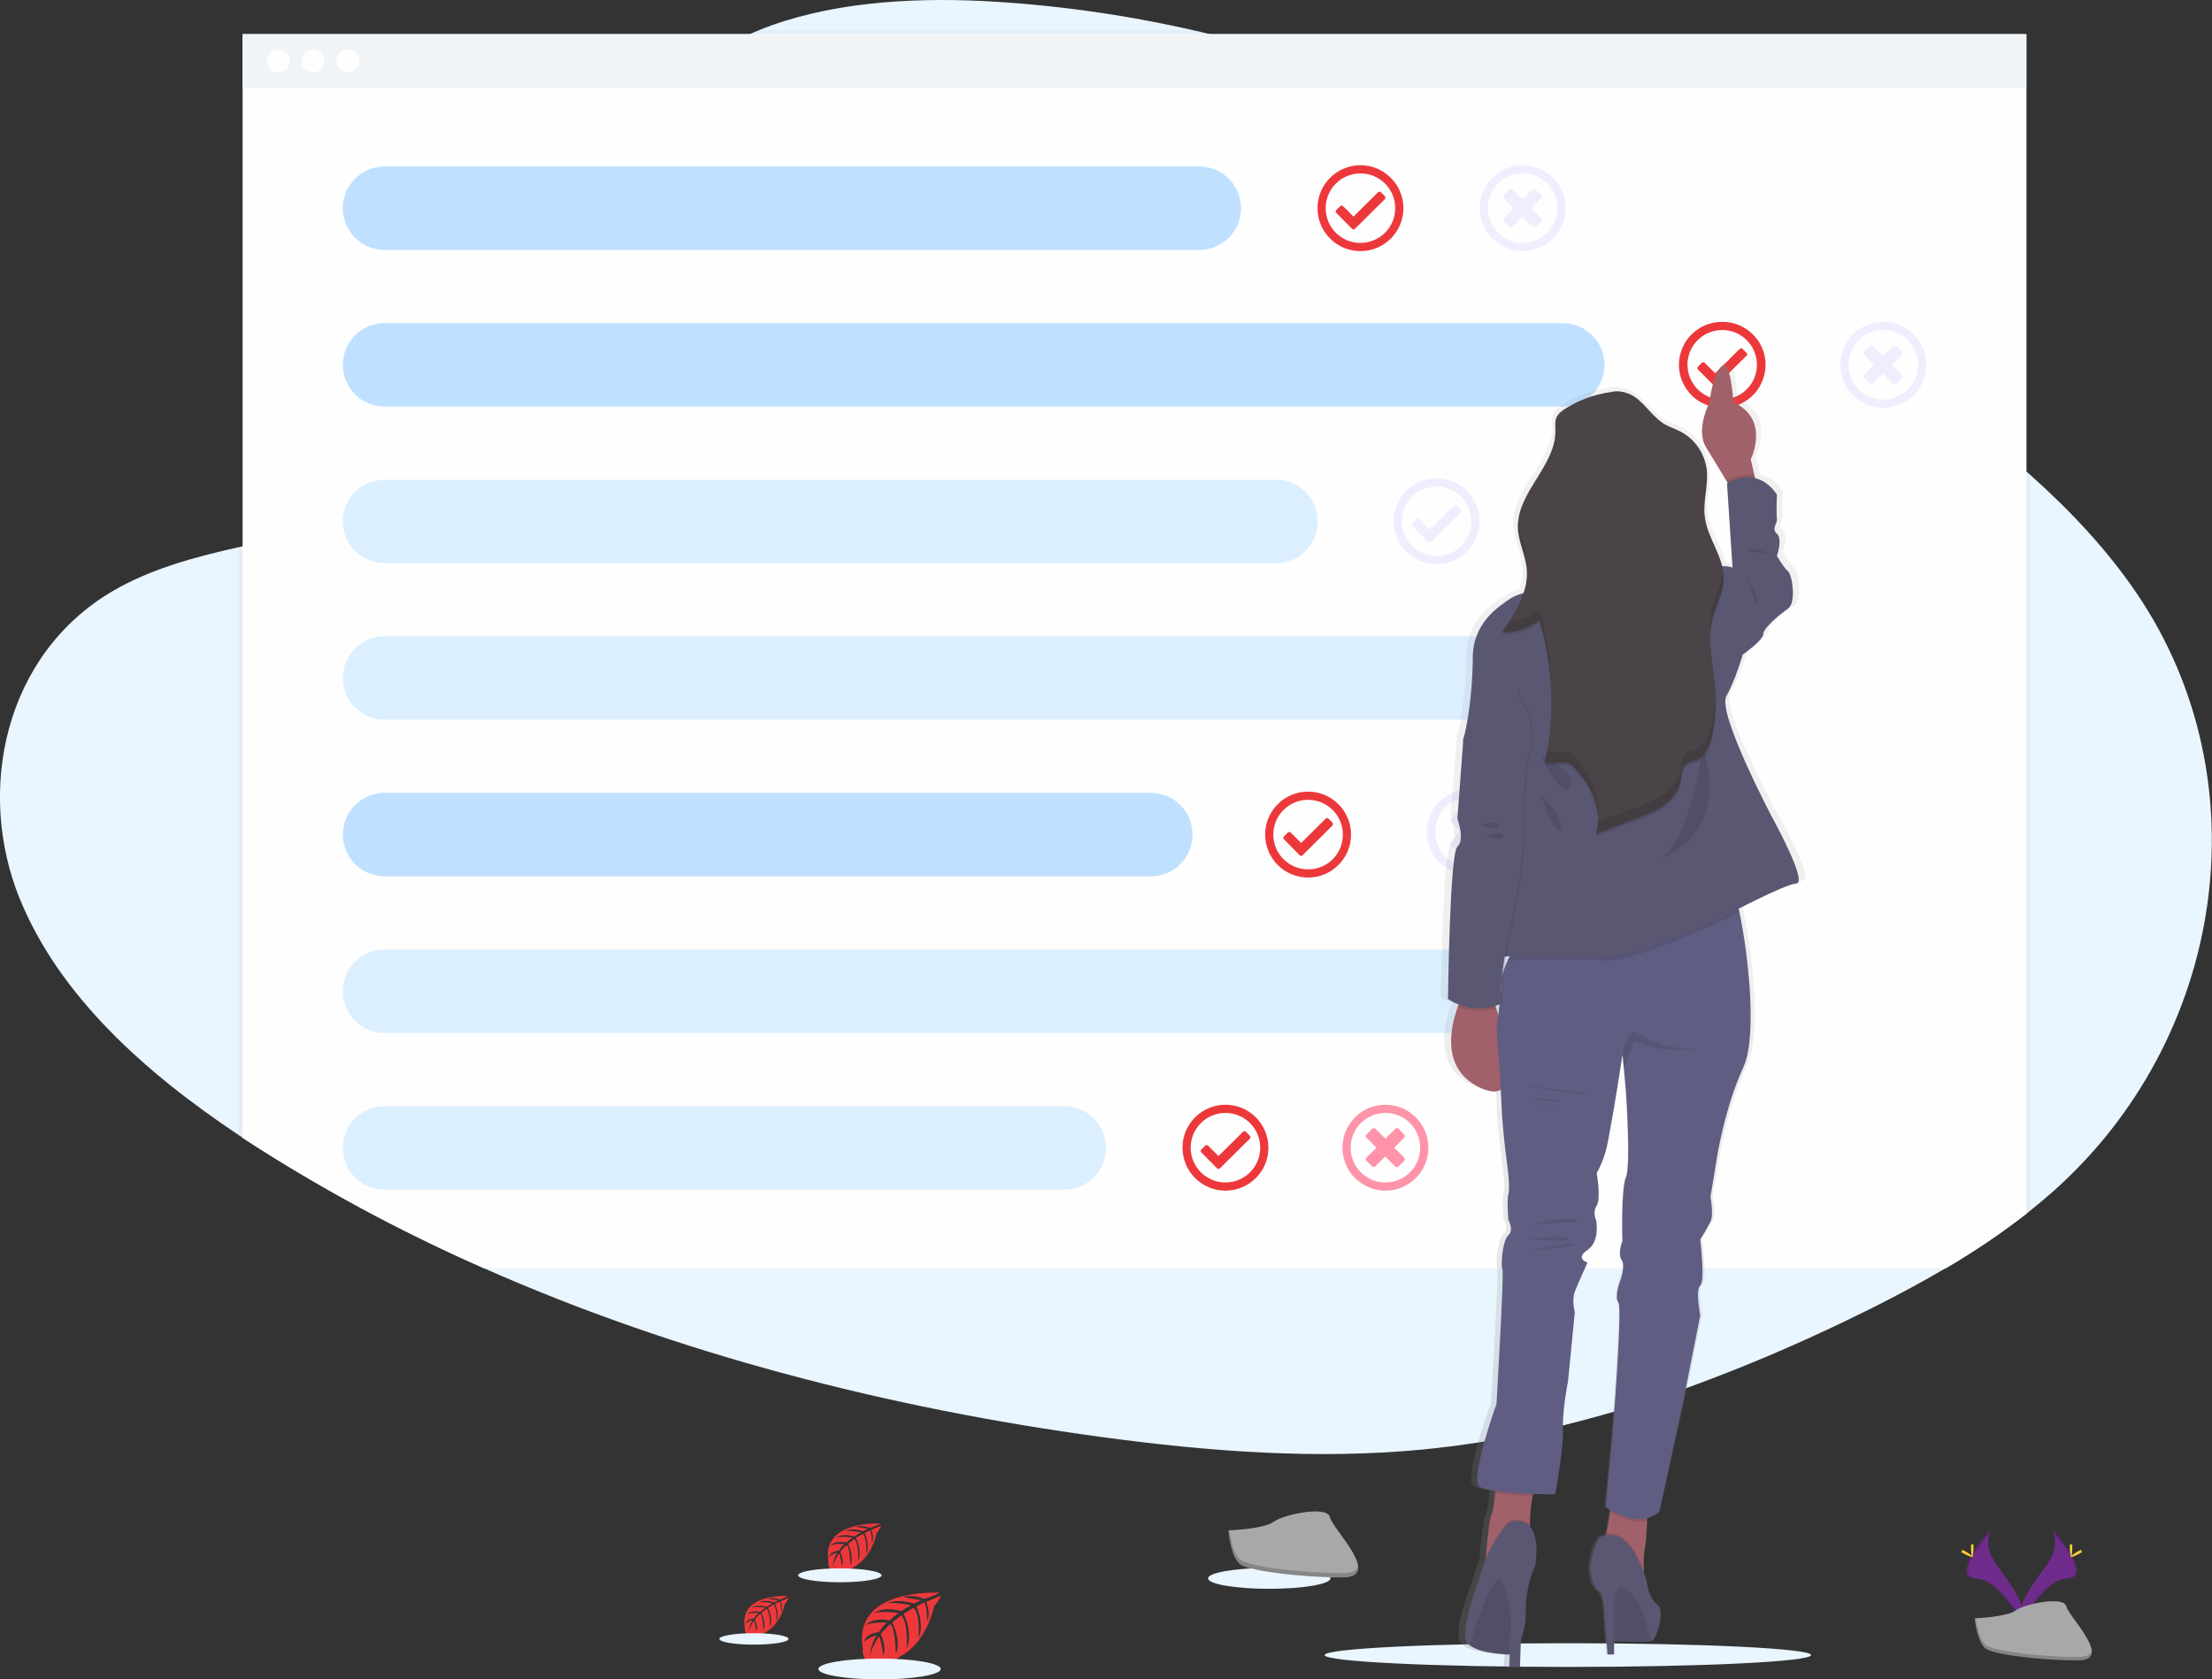 <svg version="1.1" id="a7414020-5bea-4f71-b338-a76fc53f6834" xmlns="http://www.w3.org/2000/svg" x="0" y="0" viewBox="0 0 1081.4 821.1" xml:space="preserve"><rect x="0" y="0" width="1081.4" height="821.1" fill="#333333" stroke="none"/><style>.st0{fill:#e9f5ff}.st2{fill:#fefefe}.st3{opacity:.7}.st4{fill:#ff6584}.st5{opacity:.1;fill:#6c63ff;enable-background:new}.st6{fill:#ED383B}.st7{fill:#c0e0ff}.st8{fill:#dcefff}.st10{fill:#a1616a}.st11{opacity:.1;enable-background:new}.st12{fill:#5a5773}.st16{fill:#6F2B8C}.st17{fill:#ffd037}.st18{fill:#a8a8a8}.st19{opacity:.2;enable-background:new}</style><path class="st0" d="M1002.8 583.4c-3.4 3-6.8 5.8-10.3 8.6-.6.5-1.2 1-1.8 1.4-12.6 9.8-25.8 18.7-39.5 26.7-15.8 9.3-32.2 17.8-48.9 25.8-25.1 12.1-50.8 23-76.9 32.5l-1.2.4c-11.5 4.1-23.2 7.9-35 11.4l-.2.1c-8.2 2.4-16.5 4.6-24.8 6.7l-1.1.3c-12.3 3-24.7 5.5-37.2 7.5l-2.9.5c-9.1 1.4-18.4 2.6-27.6 3.5-52.1 5-104.9.9-156.7-6.1-104.6-14.2-207.8-40.8-302-82.5-35.9-15.8-70.6-34.1-103.9-54.8-4.7-2.9-9.4-5.9-14.1-9-.7-.5-1.5-1-2.2-1.5-46-30.7-87.5-68.1-106.8-115.3-21.5-52.7-7.8-119.5 45.6-150.7 18.4-10.7 39.7-16.5 61.2-21.3l2.2-.5c3.6-.8 7.3-1.6 10.9-2.3 12.7-2.7 25.4-5.4 38.1-8.4 23.5-5.5 46.6-12.1 68.1-21.8 1.6-.7 3.2-1.4 4.7-2.2 16.8-8 35.1-19.6 49-33.6 11.9-12.1 20.5-25.9 22-40.8.4-4.2.2-8.5-.6-12.6-1.5-7.9-2.9-15.6-4-23.2-2-14.2-2.6-27.7.1-40.8 2.8-13.3 9.1-26.1 21.1-38.5 1.8-1.9 3.8-3.8 5.9-5.6 9.7-8.5 20.7-15.5 32.5-20.6 1.5-.7 3-1.3 4.4-1.9C403.9 1.4 443.6-1.3 480.6.5c34.6 1.8 69 6.6 102.8 14.3 2.7.6 5.4 1.2 8 1.9 28.8 7 57.1 15.7 84.7 26.2 81.4 30.6 157.5 74.7 227.9 122.5l3.4 2.3c1.6 1.1 3.3 2.3 4.9 3.4 3.4 2.3 6.7 4.7 10.1 7 2.5 1.7 5 3.5 7.4 5.2l5.3 3.8 3.3 2.4c18 13 35.7 26.5 52.1 40.9l1.8 1.6c20 17.8 38.1 37.1 52.6 58.6 61.6 91.2 43.4 217.6-42.1 292.8z"/><path d="M992.4 14.8V592c-.6.5-1.2 1-1.8 1.4-12.6 9.8-25.8 18.7-39.5 26.7H236.7c-35.9-15.8-70.7-34.1-104-54.8-4.7-2.9-9.4-5.9-14.1-9-.7-.5-1.5-1-2.2-1.5v-540h876z" opacity=".03"/><path class="st2" d="M990.7 16.7v576.8c-12.6 9.8-25.8 18.7-39.5 26.7H236.7c-35.9-15.8-70.7-34.1-104-54.8-4.7-2.9-9.4-5.9-14.1-9V16.7h872.1z"/><g class="st3"><path class="st4" d="M781.1 233.9c-11.6 0-21 9.4-21 21s9.4 21 21 21 21-9.4 21-21-9.4-21-21-21zm0 38c-9.4 0-17-7.6-17-17 0-1.9.3-3.8 1-5.6 3.1-8.9 12.7-13.6 21.6-10.5 8.9 3.1 13.6 12.7 10.5 21.6-2.4 6.9-8.9 11.5-16.1 11.5z"/><path class="st4" d="M787.5 264l2.6-2.6c.5-.5.5-1.2 0-1.7l-4.8-4.8 4.8-4.8c.5-.5.5-1.2 0-1.7l-2.6-2.6c-.5-.5-1.2-.5-1.7 0l-4.8 4.8-4.8-4.8c-.5-.5-1.2-.5-1.7 0l-2.6 2.7c-.5.5-.5 1.2 0 1.7l4.8 4.8-4.8 4.8c-.5.5-.5 1.2 0 1.7l2.7 2.6c.5.5 1.2.5 1.7 0l4.8-4.8 4.8 4.8c.4.4 1.2.4 1.6-.1z"/></g><path class="st5" d="M739.1 402.9c-1-5.5-4.3-10.4-8.9-13.5-4.7-3.1-10.5-4.3-16-3.1l-.6.1c-1.1.3-2.2.6-3.3 1.1-10.7 4.6-15.6 17-11 27.7 2.1 5 6.1 8.9 11.1 11.1l.6.2c10.8 4.2 23-1.1 27.2-11.9 1-2.4 1.4-5 1.4-7.7-.1-1.4-.2-2.7-.5-4zm-3.8 6.5v.3c-1.6 9.3-10.3 15.5-19.6 13.9-1.5-.3-2.9-.7-4.3-1.3l-.6-.3c-1.1-.6-2.2-1.3-3.1-2.1-7.2-6-8.1-16.8-2.1-24 1.2-1.5 2.7-2.7 4.3-3.7 1.1-.6 2.2-1.1 3.4-1.5l.6-.2c9-2.5 18.4 2.7 21 11.8.4 1.5.6 3 .6 4.5 0 .9-.1 1.7-.2 2.6z"/><path class="st5" d="M724.9 415.9l2.7-2.6c.5-.5.5-1.2 0-1.7l-4.8-4.8 4.8-4.8c.5-.5.5-1.2 0-1.7l-2.7-2.6c-.5-.5-1.2-.5-1.7 0l-4.8 4.8-4.8-4.8c-.5-.5-1.2-.5-1.7 0l-2.7 2.6c-.5.5-.5 1.2 0 1.7l4.8 4.8-4.8 4.8c-.5.5-.5 1.2 0 1.7l2.7 2.6c.5.5 1.2.5 1.7 0l4.8-4.8 4.8 4.8c.5.5 1.2.5 1.7 0 0 .1 0 0 0 0z"/><path class="st6" d="M677 95.9l-1.9-1.9c-.4-.4-1-.4-1.4 0l-12 11.9-5.1-5.1c-.4-.4-1-.4-1.4 0l-1.9 1.9c-.4.4-.4 1 0 1.4l7.7 7.8c.4.4 1 .4 1.4 0L677 97.3c.4-.3.4-1 0-1.4zm0 0l-1.9-1.9c-.4-.4-1-.4-1.4 0l-12 11.9-5.1-5.1c-.4-.4-1-.4-1.4 0l-1.9 1.9c-.4.4-.4 1 0 1.4l7.7 7.8c.4.4 1 .4 1.4 0L677 97.3c.4-.3.4-1 0-1.4zm0 0l-1.9-1.9c-.4-.4-1-.4-1.4 0l-12 11.9-5.1-5.1c-.4-.4-1-.4-1.4 0l-1.9 1.9c-.4.4-.4 1 0 1.4l7.7 7.8c.4.4 1 .4 1.4 0L677 97.3c.4-.3.4-1 0-1.4zm0 0l-1.9-1.9c-.4-.4-1-.4-1.4 0l-12 11.9-5.1-5.1c-.4-.4-1-.4-1.4 0l-1.9 1.9c-.4.4-.4 1 0 1.4l7.7 7.8c.4.4 1 .4 1.4 0L677 97.3c.4-.3.4-1 0-1.4zm-11.9-15.1c-11.6 0-21 9.4-21 21s9.4 21 21 21 21-9.4 21-21-9.4-21-21-21zm0 38c-9.4 0-17-7.6-17-17s7.6-17 17-17 17 7.6 17 17c0 9.3-7.5 16.9-17 17 .1 0 .1 0 0 0zM677 95.9l-1.9-1.9c-.4-.4-1-.4-1.4 0l-12 11.9-5.1-5.1c-.4-.4-1-.4-1.4 0l-1.9 1.9c-.4.4-.4 1 0 1.4l7.7 7.8c.4.4 1 .4 1.4 0L677 97.4c.4-.4.4-1 0-1.5.1 0 0 0 0 0zm0 0l-1.9-1.9c-.4-.4-1-.4-1.4 0l-12 11.9-5.1-5.1c-.4-.4-1-.4-1.4 0l-1.9 1.9c-.4.4-.4 1 0 1.4l7.7 7.8c.4.4 1 .4 1.4 0L677 97.4c.4-.4.4-1 0-1.5.1 0 0 0 0 0zm0 0l-1.9-1.9c-.4-.4-1-.4-1.4 0l-12 11.9-5.1-5.1c-.4-.4-1-.4-1.4 0l-1.9 1.9c-.4.4-.4 1 0 1.4l7.7 7.8c.4.4 1 .4 1.4 0L677 97.4c.4-.4.4-1 0-1.5.1 0 0 0 0 0zm0 0l-1.9-1.9c-.4-.4-1-.4-1.4 0l-12 11.9-5.1-5.1c-.4-.4-1-.4-1.4 0l-1.9 1.9c-.4.4-.4 1 0 1.4l7.7 7.8c.4.4 1 .4 1.4 0L677 97.4c.4-.4.4-1 0-1.5.1 0 0 0 0 0zm0 0l-1.9-1.9c-.4-.4-1-.4-1.4 0l-12 11.9-5.1-5.1c-.4-.4-1-.4-1.4 0l-1.9 1.9c-.4.4-.4 1 0 1.4l7.7 7.8c.4.4 1 .4 1.4 0L677 97.4c.4-.4.4-1 0-1.5.1 0 0 0 0 0z"/><path class="st5" d="M714.2 249l-1.9-1.9c-.4-.4-1-.4-1.4 0l-12 11.9-5.1-5.1c-.4-.4-1-.4-1.4 0l-1.9 1.9c-.4.4-.4 1 0 1.4l7.7 7.8c.4.4 1 .4 1.4 0l14.6-14.5c.4-.4.4-1 0-1.5 0 .1 0 0 0 0zm0 0l-1.9-1.9c-.4-.4-1-.4-1.4 0l-12 11.9-5.1-5.1c-.4-.4-1-.4-1.4 0l-1.9 1.9c-.4.4-.4 1 0 1.4l7.7 7.8c.4.4 1 .4 1.4 0l14.6-14.5c.4-.4.4-1 0-1.5 0 .1 0 0 0 0zm0 0l-1.9-1.9c-.4-.4-1-.4-1.4 0l-12 11.9-5.1-5.1c-.4-.4-1-.4-1.4 0l-1.9 1.9c-.4.4-.4 1 0 1.4l7.7 7.8c.4.4 1 .4 1.4 0l14.6-14.5c.4-.4.4-1 0-1.5 0 .1 0 0 0 0zm0 0l-1.9-1.9c-.4-.4-1-.4-1.4 0l-12 11.9-5.1-5.1c-.4-.4-1-.4-1.4 0l-1.9 1.9c-.4.4-.4 1 0 1.4l7.7 7.8c.4.4 1 .4 1.4 0l14.6-14.5c.4-.4.4-1 0-1.5 0 .1 0 0 0 0zm-11.9-15.1c-11.6 0-21 9.4-21 21s9.4 21 21 21 21-9.4 21-21-9.4-21-21-21zm0 38c-9.4 0-17-7.6-17-17s7.6-17 17-17 17 7.6 17 17c.1 9.4-7.5 17-17 17 .1 0 .1 0 0 0zm11.9-22.8l-1.9-1.9c-.4-.4-1-.4-1.4 0l-12 11.9-5.1-5.1c-.4-.4-1-.4-1.4 0l-1.9 1.9c-.4.4-.4 1 0 1.4l7.7 7.8c.4.4 1 .4 1.4 0l14.6-14.5c.4-.5.4-1.1 0-1.5.1 0 0 0 0 0zm0 0l-1.9-1.9c-.4-.4-1-.4-1.4 0l-12 11.9-5.1-5.1c-.4-.4-1-.4-1.4 0l-1.9 1.9c-.4.4-.4 1 0 1.4l7.7 7.8c.4.4 1 .4 1.4 0l14.6-14.5c.4-.5.4-1.1 0-1.5.1 0 0 0 0 0zm0 0l-1.9-1.9c-.4-.4-1-.4-1.4 0l-12 11.9-5.1-5.1c-.4-.4-1-.4-1.4 0l-1.9 1.9c-.4.4-.4 1 0 1.4l7.7 7.8c.4.4 1 .4 1.4 0l14.6-14.5c.4-.5.4-1.1 0-1.5.1 0 0 0 0 0zm0 0l-1.9-1.9c-.4-.4-1-.4-1.4 0l-12 11.9-5.1-5.1c-.4-.4-1-.4-1.4 0l-1.9 1.9c-.4.4-.4 1 0 1.4l7.7 7.8c.4.4 1 .4 1.4 0l14.6-14.5c.4-.5.4-1.1 0-1.5.1 0 0 0 0 0zm0 0l-1.9-1.9c-.4-.4-1-.4-1.4 0l-12 11.9-5.1-5.1c-.4-.4-1-.4-1.4 0l-1.9 1.9c-.4.4-.4 1 0 1.4l7.7 7.8c.4.4 1 .4 1.4 0l14.6-14.5c.4-.5.4-1.1 0-1.5.1 0 0 0 0 0z"/><path class="st6" d="M651.4 402.2l-1.9-1.9c-.4-.4-1-.4-1.4 0l-12 11.9-5.1-5.1c-.4-.4-1-.4-1.4 0l-1.9 1.9c-.4.4-.4 1 0 1.4l7.7 7.8c.4.4 1 .4 1.4 0l14.6-14.5c.3-.5.4-1.1 0-1.5zm0 0l-1.9-1.9c-.4-.4-1-.4-1.4 0l-12 11.9-5.1-5.1c-.4-.4-1-.4-1.4 0l-1.9 1.9c-.4.4-.4 1 0 1.4l7.7 7.8c.4.4 1 .4 1.4 0l14.6-14.5c.3-.5.4-1.1 0-1.5zm0 0l-1.9-1.9c-.4-.4-1-.4-1.4 0l-12 11.9-5.1-5.1c-.4-.4-1-.4-1.4 0l-1.9 1.9c-.4.4-.4 1 0 1.4l7.7 7.8c.4.4 1 .4 1.4 0l14.6-14.5c.3-.5.4-1.1 0-1.5zm0 0l-1.9-1.9c-.4-.4-1-.4-1.4 0l-12 11.9-5.1-5.1c-.4-.4-1-.4-1.4 0l-1.9 1.9c-.4.4-.4 1 0 1.4l7.7 7.8c.4.4 1 .4 1.4 0l14.6-14.5c.3-.5.4-1.1 0-1.5zm-11.9-15.1c-11.6 0-21 9.4-21 21s9.4 21 21 21 21-9.4 21-21-9.4-21-21-21zm0 38c-9.4 0-17-7.6-17-17s7.6-17 17-17 17 7.6 17 17-7.5 17-16.9 17h-.1zm11.9-22.9l-1.9-1.9c-.4-.4-1-.4-1.4 0l-12 11.9-5.1-5.1c-.4-.4-1-.4-1.4 0l-1.9 1.9c-.4.4-.4 1 0 1.4l7.7 7.8c.4.4 1 .4 1.4 0l14.6-14.5c.3-.4.4-1.1 0-1.5zm0 0l-1.9-1.9c-.4-.4-1-.4-1.4 0l-12 11.9-5.1-5.1c-.4-.4-1-.4-1.4 0l-1.9 1.9c-.4.4-.4 1 0 1.4l7.7 7.8c.4.4 1 .4 1.4 0l14.6-14.5c.3-.4.4-1.1 0-1.5zm0 0l-1.9-1.9c-.4-.4-1-.4-1.4 0l-12 11.9-5.1-5.1c-.4-.4-1-.4-1.4 0l-1.9 1.9c-.4.4-.4 1 0 1.4l7.7 7.8c.4.4 1 .4 1.4 0l14.6-14.5c.3-.4.4-1.1 0-1.5zm0 0l-1.9-1.9c-.4-.4-1-.4-1.4 0l-12 11.9-5.1-5.1c-.4-.4-1-.4-1.4 0l-1.9 1.9c-.4.4-.4 1 0 1.4l7.7 7.8c.4.4 1 .4 1.4 0l14.6-14.5c.3-.4.4-1.1 0-1.5zm0 0l-1.9-1.9c-.4-.4-1-.4-1.4 0l-12 11.9-5.1-5.1c-.4-.4-1-.4-1.4 0l-1.9 1.9c-.4.4-.4 1 0 1.4l7.7 7.8c.4.4 1 .4 1.4 0l14.6-14.5c.3-.4.4-1.1 0-1.5zM611 555.3l-1.9-1.9c-.4-.4-1-.4-1.4 0l-12 11.9-5.1-5.1c-.4-.4-1-.4-1.4 0l-1.9 1.9c-.4.4-.4 1 0 1.4l7.7 7.8c.4.4 1 .4 1.4 0l14.6-14.5c.4-.4.5-1 0-1.5.1 0 .1 0 0 0zm0 0l-1.9-1.9c-.4-.4-1-.4-1.4 0l-12 11.9-5.1-5.1c-.4-.4-1-.4-1.4 0l-1.9 1.9c-.4.4-.4 1 0 1.4l7.7 7.8c.4.4 1 .4 1.4 0l14.6-14.5c.4-.4.5-1 0-1.5.1 0 .1 0 0 0zm0 0l-1.9-1.9c-.4-.4-1-.4-1.4 0l-12 11.9-5.1-5.1c-.4-.4-1-.4-1.4 0l-1.9 1.9c-.4.4-.4 1 0 1.4l7.7 7.8c.4.4 1 .4 1.4 0l14.6-14.5c.4-.4.5-1 0-1.5.1 0 .1 0 0 0zm0 0l-1.9-1.9c-.4-.4-1-.4-1.4 0l-12 11.9-5.1-5.1c-.4-.4-1-.4-1.4 0l-1.9 1.9c-.4.4-.4 1 0 1.4l7.7 7.8c.4.4 1 .4 1.4 0l14.6-14.5c.4-.4.5-1 0-1.5.1 0 .1 0 0 0zm-11.9-15.1c-11.6 0-21 9.4-21 21s9.4 21 21 21 21-9.4 21-21-9.4-21-21-21zm0 38c-9.4 0-17-7.6-17-17s7.6-17 17-17 17 7.6 17 17-7.6 17-17 17zm11.9-22.9l-1.9-1.9c-.4-.4-1-.4-1.4 0l-12 11.9-5.1-5.1c-.4-.4-1-.4-1.4 0l-1.9 1.9c-.4.4-.4 1 0 1.4l7.7 7.8c.4.4 1 .4 1.4 0l14.6-14.5c.4-.4.5-1 0-1.5.1.1.1 0 0 0zm0 0l-1.9-1.9c-.4-.4-1-.4-1.4 0l-12 11.9-5.1-5.1c-.4-.4-1-.4-1.4 0l-1.9 1.9c-.4.4-.4 1 0 1.4l7.7 7.8c.4.4 1 .4 1.4 0l14.6-14.5c.4-.4.5-1 0-1.5.1.1.1 0 0 0zm0 0l-1.9-1.9c-.4-.4-1-.4-1.4 0l-12 11.9-5.1-5.1c-.4-.4-1-.4-1.4 0l-1.9 1.9c-.4.4-.4 1 0 1.4l7.7 7.8c.4.4 1 .4 1.4 0l14.6-14.5c.4-.4.5-1 0-1.5.1.1.1 0 0 0zm0 0l-1.9-1.9c-.4-.4-1-.4-1.4 0l-12 11.9-5.1-5.1c-.4-.4-1-.4-1.4 0l-1.9 1.9c-.4.4-.4 1 0 1.4l7.7 7.8c.4.4 1 .4 1.4 0l14.6-14.5c.4-.4.5-1 0-1.5.1.1.1 0 0 0zm0 0l-1.9-1.9c-.4-.4-1-.4-1.4 0l-12 11.9-5.1-5.1c-.4-.4-1-.4-1.4 0l-1.9 1.9c-.4.4-.4 1 0 1.4l7.7 7.8c.4.4 1 .4 1.4 0l14.6-14.5c.4-.4.5-1 0-1.5.1.1.1 0 0 0zm242.8-382.8l-1.9-1.9c-.4-.4-1-.4-1.4 0l-6.2 6.2-2.3 2.2-.2.2-1.2 1.2-2.1 2.1-5.1-5.1c-.4-.4-1-.4-1.4 0l-1.9 1.9c-.4.4-.4 1 0 1.4l7.3 7.3.4.4c.2.2.4.3.6.3.3 0 .6-.1.8-.3l6.1-6 2-2 6.6-6.5c.4-.4.4-1-.1-1.4.1 0 .1 0 0 0zm0 0l-1.9-1.9c-.4-.4-1-.4-1.4 0l-6.2 6.2-2.3 2.2-.2.2-1.2 1.2-2.1 2.1-5.1-5.1c-.4-.4-1-.4-1.4 0l-1.9 1.9c-.4.4-.4 1 0 1.4l7.3 7.3.4.4c.2.2.4.3.6.3.3 0 .6-.1.8-.3l6.1-6 2-2 6.6-6.5c.4-.4.4-1-.1-1.4.1 0 .1 0 0 0zm0 0l-1.9-1.9c-.4-.4-1-.4-1.4 0l-6.2 6.2-2.3 2.2-.2.2-1.2 1.2-2.1 2.1-5.1-5.1c-.4-.4-1-.4-1.4 0l-1.9 1.9c-.4.4-.4 1 0 1.4l7.3 7.3.4.4c.2.2.4.3.6.3.3 0 .6-.1.8-.3l6.1-6 2-2 6.6-6.5c.4-.4.4-1-.1-1.4.1 0 .1 0 0 0zm0 0l-1.9-1.9c-.4-.4-1-.4-1.4 0l-6.2 6.2-2.3 2.2-.2.2-1.2 1.2-2.1 2.1-5.1-5.1c-.4-.4-1-.4-1.4 0l-1.9 1.9c-.4.4-.4 1 0 1.4l7.3 7.3.4.4c.2.2.4.3.6.3.3 0 .6-.1.8-.3l6.1-6 2-2 6.6-6.5c.4-.4.4-1-.1-1.4.1 0 .1 0 0 0zM842 157.4c-11.6-.1-21.1 9.2-21.2 20.8-.1 9.1 5.7 17.2 14.3 20.1.2.1.4.2.7.2 4.6 1.4 9.5 1.3 14-.5 1-.4 2-.9 3-1.5 10-5.9 13.3-18.8 7.5-28.7-3.9-6.5-10.9-10.5-18.3-10.4zm7.4 36.2c-.7.3-1.4.6-2.2.9-3.2 1-6.6 1.1-9.8.2-.5-.1-.9-.3-1.3-.4-8.8-3.3-13.3-13-10.1-21.8 3.3-8.8 13-13.3 21.8-10.1 8.8 3.3 13.3 13 10.1 21.8-1.5 4.1-4.6 7.5-8.5 9.4zm4.4-21.1l-1.9-1.9c-.4-.4-1-.4-1.4 0l-6.2 6.2-2.3 2.2-.2.2-1.2 1.2-2.1 2.1-5.1-5.1c-.4-.4-1-.4-1.4 0l-1.9 1.9c-.4.4-.4 1 0 1.4l7.3 7.3.4.4c.2.2.4.3.6.3.3 0 .6-.1.8-.3l6.1-6 2-2 6.6-6.5c.4-.4.4-1-.1-1.4.1 0 .1 0 0 0zm0 0l-1.9-1.9c-.4-.4-1-.4-1.4 0l-6.2 6.2-2.3 2.2-.2.2-1.2 1.2-2.1 2.1-5.1-5.1c-.4-.4-1-.4-1.4 0l-1.9 1.9c-.4.4-.4 1 0 1.4l7.3 7.3.4.4c.2.2.4.3.6.3.3 0 .6-.1.8-.3l6.1-6 2-2 6.6-6.5c.4-.4.4-1-.1-1.4.1 0 .1 0 0 0zm0 0l-1.9-1.9c-.4-.4-1-.4-1.4 0l-6.2 6.2-2.3 2.2-.2.2-1.2 1.2-2.1 2.1-5.1-5.1c-.4-.4-1-.4-1.4 0l-1.9 1.9c-.4.4-.4 1 0 1.4l7.3 7.3.4.4c.2.2.4.3.6.3.3 0 .6-.1.8-.3l6.1-6 2-2 6.6-6.5c.4-.4.4-1-.1-1.4.1 0 .1 0 0 0zm0 0l-1.9-1.9c-.4-.4-1-.4-1.4 0l-6.2 6.2-2.3 2.2-.2.2-1.2 1.2-2.1 2.1-5.1-5.1c-.4-.4-1-.4-1.4 0l-1.9 1.9c-.4.4-.4 1 0 1.4l7.3 7.3.4.4c.2.2.4.3.6.3.3 0 .6-.1.8-.3l6.1-6 2-2 6.6-6.5c.4-.4.4-1-.1-1.4.1 0 .1 0 0 0zm0 0l-1.9-1.9c-.4-.4-1-.4-1.4 0l-6.2 6.2-2.3 2.2-.2.2-1.2 1.2-2.1 2.1-5.1-5.1c-.4-.4-1-.4-1.4 0l-1.9 1.9c-.4.4-.4 1 0 1.4l7.3 7.3.4.4c.2.2.4.3.6.3.3 0 .6-.1.8-.3l6.1-6 2-2 6.6-6.5c.4-.4.4-1-.1-1.4.1 0 .1 0 0 0z"/><path class="st7" d="M188 81.4h398.3c11.3 0 20.4 9.1 20.4 20.4 0 11.3-9.1 20.4-20.4 20.4H188c-11.3 0-20.4-9.1-20.4-20.4 0-11.2 9.1-20.4 20.4-20.4zm0 76.6h576c11.3 0 20.4 9.1 20.4 20.4 0 11.3-9.1 20.4-20.4 20.4H188c-11.3 0-20.4-9.1-20.4-20.4 0-11.3 9.1-20.4 20.4-20.4z"/><path class="st8" d="M188 234.6h435.8c11.3 0 20.4 9.1 20.4 20.4 0 11.3-9.1 20.4-20.4 20.4H188c-11.3 0-20.4-9.1-20.4-20.4 0-11.3 9.1-20.4 20.4-20.4zm0 76.5h576c11.3 0 20.4 9.1 20.4 20.4 0 11.3-9.1 20.4-20.4 20.4H188c-11.3 0-20.4-9.1-20.4-20.4 0-11.2 9.1-20.4 20.4-20.4z"/><path class="st7" d="M188 387.7h374.6c11.3 0 20.4 9.1 20.4 20.4 0 11.3-9.1 20.4-20.4 20.4H188c-11.3 0-20.4-9.1-20.4-20.4 0-11.3 9.1-20.4 20.4-20.4z"/><path class="st8" d="M188 464.3h576c11.3 0 20.4 9.1 20.4 20.4 0 11.3-9.1 20.4-20.4 20.4H188c-11.3 0-20.4-9.1-20.4-20.4 0-11.3 9.1-20.4 20.4-20.4zm0 76.6h332.3c11.3 0 20.4 9.1 20.4 20.4 0 11.3-9.1 20.4-20.4 20.4H188c-11.3 0-20.4-9.1-20.4-20.4 0-11.3 9.1-20.4 20.4-20.4z"/><path class="st5" d="M744.4 80.8c-11.6 0-21 9.4-21 21s9.4 21 21 21 21-9.4 21-21-9.4-21-21-21zm0 38c-9.4 0-17-7.6-17-17s7.6-17 17-17 17 7.6 17 17c0 9.3-7.6 16.9-17 17z"/><path class="st5" d="M750.8 110.9l2.7-2.6c.5-.5.5-1.2 0-1.7l-4.8-4.8 4.8-4.8c.5-.5.5-1.2 0-1.7l-2.7-2.6c-.5-.5-1.2-.5-1.7 0l-4.8 4.8-4.8-4.8c-.5-.5-1.2-.5-1.7 0l-2.6 2.6c-.5.5-.5 1.2 0 1.7l4.8 4.8-4.8 4.8c-.5.5-.5 1.2 0 1.7l2.6 2.6c.5.5 1.2.5 1.7 0l4.8-4.8 4.8 4.8c.5.4 1.3.4 1.7 0zm169.9 46.5c-11.6 0-21 9.4-21 21s9.4 21 21 21 21-9.4 21-21-9.3-21-20.9-21c0-.1-.1-.1-.1 0zm0 38c-9.4 0-17-7.6-17-17s7.6-17 17-17 17 7.6 17 17c0 3.1-.8 6.1-2.4 8.8-3.1 5-8.7 8.1-14.6 8.2z"/><path class="st5" d="M927.1 187.5l2.7-2.6c.5-.5.5-1.2 0-1.7l-4.8-4.8 4.8-4.8c.5-.5.5-1.2 0-1.7l-2.7-2.6c-.5-.5-1.2-.5-1.7 0l-4.8 4.8-4.8-4.8c-.5-.5-1.2-.5-1.7 0l-2.7 2.6c-.5.5-.5 1.2 0 1.7l4.8 4.8-4.8 4.8c-.5.5-.5 1.2 0 1.7l2.7 2.6c.4.5 1.2.5 1.6 0l4.8-4.8 4.8 4.8c.6.4 1.4.4 1.8 0z"/><g class="st3"><path class="st4" d="M677.3 540.2c-11.6 0-21 9.4-21 21s9.4 21 21 21 21-9.4 21-21-9.4-21-21-21zm0 38c-9.4 0-17-7.6-17-17s7.6-17 17-17 17 7.6 17 17-7.5 17-17 17c.1 0 .1 0 0 0z"/><path class="st4" d="M683.8 570.3l2.6-2.6c.5-.5.5-1.2 0-1.7l-4.8-4.8 4.8-4.8c.5-.5.5-1.2 0-1.7l-2.6-2.7c-.5-.5-1.2-.5-1.7 0l-4.8 4.8-4.8-4.8c-.5-.5-1.2-.5-1.7 0l-2.7 2.7c-.5.5-.5 1.2 0 1.7l4.8 4.8-4.8 4.8c-.5.5-.5 1.2 0 1.7l2.7 2.6c.4.5 1.2.5 1.6 0l4.8-4.8 4.8 4.8c.6.5 1.3.5 1.8 0z"/></g><ellipse class="st0" cx="766.5" cy="809.3" rx="118.9" ry="5.8"/><linearGradient id="SVGID_1_" gradientUnits="userSpaceOnUse" x1="853.033" y1="-32.51" x2="853.033" y2="605.862" gradientTransform="matrix(1 0 0 -1 -59.31 782.57)"><stop offset="0" stop-color="gray" stop-opacity=".25"/><stop offset=".54" stop-color="gray" stop-opacity=".12"/><stop offset="1" stop-color="gray" stop-opacity=".1"/></linearGradient><path d="M869.4 398.6s-28.1-51.4-23.4-59.7 8.2-20.5 8.2-20.5 10.4-7.1 10.4-10 8.2-9.6 12.5-12.5 2.2-16.7 0-18.4-5.6-7.5-5.6-7.5 3-8.4 0-10.9.4-5 0-7.5 0-11.7 0-11.7c-3.5-4.9-7.4-7.2-11.1-8l-.3-1.3-1.8-7.8s9-17.3-5.6-26.3c-1-.6-2.1-1.2-3.2-1.7 0 0 0-.4-.1-1.1-.2-2.6-.8-9-2.1-13.2-.8-2.4-1.8-4.1-3-3.7-.3.1-.6.3-.8.5-.6.5-1.1 1.2-1.5 1.8 0 0 0 .1-.1.1-1.7 3-2.8 6.2-3.4 9.5-.4 2-.8 4-1 6-.6 1.2-1.2 2.4-1.7 3.7-1.8 4.6-3.8 12.5-.1 18.4 3.2 5 7.5 11.9 10.6 16.9l.1.2.2.3-.3.2v.8l.3 4.2 2.5 36.4c-.7-.2-1.5-.4-2.2-.5-1.1-.2-2.1-.2-3.2-.2-2.1-8.3-7.9-16-9-24.7-.1-.9-.2-1.7-.2-2.6.1-5.5 1.5-10.9 1.3-16.4 0-1 0-2-.1-3 0-.3 0-.5-.1-.8-1.1-8-6.1-15-13.4-18.6-2.5-1.3-5.2-2.1-7.7-3.5-5.6-3.2-9.3-8.9-14.4-12.8-3.8-2.9-9.5-4.5-13.8-3-2.3.3-4.5.8-6.7 1.4-5.4 1.4-10.5 3.5-15.3 6.4-.7.4-1.3.8-1.9 1.3-1.4.9-2.4 2.1-3.1 3.6-.4 1.2-.6 2.6-.5 3.9 0 1 0 1.9.1 2.9-.3 16-17.5 28.4-18.9 44 0 .4-.1.7-.1 1.1v2.9c.3 6.9 3.8 13.2 4.5 20 .1.6.1 1.2.1 1.8-.1 3.1-.7 6.2-1.8 9.2-2.2.6-4.3 1.4-6.2 2.5-5.2 3.4-14.7 9.2-18.2 20.3-.9 2.9-1.3 5.9-1.3 8.9-.1 10.7-1 21.3-2.9 31.9-.4 2.6-1.1 5.3-1.8 7.8-.1.2-.1.5-.1.8l-2.1 27-.4 4.8-.5 6.8s.2.4.4 1.1c.3 1 .6 2.1.8 3.1.6 2.3.7 4.7.3 7-.2 1-.7 1.9-1.5 2.6l-.2.2c-.6.8-1.1 3.3-1.6 6.9-.2 1.4-.3 3-.5 4.7-1 10.6-1.6 26.6-2 39.8-.4 13-.5 23.3-.5 23.3 1.7 1.1 3.5 2 5.4 2.7-.1.3-.3.7-.4 1.1-1.7 4.4-2.8 9-3.3 13.7-.8 9.8 1.9 20.8 15.6 26.4.9.4 1.8.7 2.7.9 3 .8 5.2.6 6.8-.4 0 .6.1 1.2.1 1.7.1 2.4.3 4.7.3 6.5.4 11.7 3.3 32.2 3.3 32.2s1 8.4.1 10.9 0 12.5 0 12.5 3 5 0 7.5-3.9 15-3 16.7v.2c.7 4.2-3.1 65.8-3.1 65.8s-3.5 9.4-6.3 19.2c-2.7 9.5-4.8 19.4-2.3 21.3 1.3.9 4.2 1.6 7.9 2.1 0 .4-.1.8-.1 1.2-.4 4.4-.9 9.2-1.8 10.4-1.2 1.7-2.4 14.9-3 22l-.1.8c-1.3 3-2.4 6.2-3.2 9.3 0 0-9.6 24-6.3 30.2.3.6.7 1.1 1.2 1.5l.3.3c4.6 3.7 16.2 4.5 20.3 4.6l-.2 5.9v.2h5.5v-.2c0-.8.1-4.2.3-8.8 0-.8.1-1.7.1-2.6 0-.7.1-1.4.1-2.1 1.6-4.3 2.4-8.8 2.4-13.3 0-5.2.7-10.4 2.1-15.5.7-2.6 1.6-5.1 2.8-7.5 0 0 1.7-9-.7-15.4-.5-1.3-1.1-2.4-2-3.5v-1.9c-.1-4.3.4-8.6 1.3-12.8v-.2c.1-.3.2-.7.3-1l.1-.2 1.8.1c5.4.2 9.4.2 9.4.2s4.3-22.1 3.9-31.7v-1.3c-.2-9.5 2.6-22.5 2.6-22.5l3.5-33.8s-1.7-5.9 0-10c1.1-2.6 3.3-7.4 4.8-10.7.7-1.5 1.3-2.7 1.5-3.3l.1-.3c-.5-.2-1.1-.4-1.5-.8-1.4-.9-2.7-2.8 1.5-5.5 6.5-4.2 4.3-14.6 4.3-14.6s-1.9-3.8.3-7.1 0-15.9 0-15.9c1.8-3.3 3.3-6.8 4.4-10.5 1.6-5 5.7-29.5 7.6-41.2.6-3.9 1-6.4 1-6.4l.1.6.1.7.5 5.6.1.7 1 10.5s2 27.7.8 38.5v.2c-.1 1.1-.3 2.2-.7 3.3-2.3 5.2-1.9 25.9-1.8 30.4v.9c0 .2-1.6 4.1-1.2 7.1.1.8.4 1.5.8 2.1.6 1 .9 2.1.8 3.3v.1c0 .5-.1 1-.1 1.4-.3 1.9-.8 3.8-1.5 5.7 0 0-2.3 6.1-1.4 9.3.1.4.3.8.6 1.1.2.4.3.8.3 1.2v.1c.8 6.7-1.3 36.4-2.5 52.7-.5 6.4-.9 10.7-.9 10.7l-3.4 35.5.3.2c.4.3 1.1.8 2.1 1.3v.1l-.2 1.1c-.5 3.4-1.2 7.4-1.9 10.4-.1.2-.1.5-.2.7-1.3.2-2.6.7-3.7 1.5-7.3 12.9-4.1 23.2 0 26.2 1.2.8 1.9 3.2 2.5 6.1l1 12.9v1.5c0 .4.1.8.2 1.2l.3 3.9.4 5.4h3.3v-6.6h.2c5.2.2 13.7.4 17.4.1h.1c.4 0 .7-.1 1-.1.2 0 .4-.1.6-.2 2-.9 6.8-14.7 2.4-17.8s-5.3-12-5.3-12c-.4-1.2-.8-2.3-1.2-3.3v-.7c-.1-4.3-.1-8.9.5-11.5.7-2.8 1-8.6 1.1-13.7V742c.8-.2 1.5-.4 2.2-.7l.2-.1c1.3-.6 2.6-1.3 3.7-2.2l12.1-54.3 1.3-6.3 7.3-35.8s-2.6-12.5 0-14.6c1-.8 1.2-4 1.2-7.8-.1-6.6-1.2-14.8-1.2-14.8s3.5-5.4 5.2-8.8 0-12.1 0-12.1l3.5-20s3.9-24 13.4-44c7-14.8 2.5-54.6-2-75.8-.1-.5-.2-1.1-.4-1.6v-.1c2.1-1.1 4.8-2.3 7.6-3.7l1.1-.5c3.5-1.7 7.3-3.4 10.7-4.8l.2-.1c2.4-1.1 4.9-2 7.4-2.8.7-.2 1.5-.4 2.3-.5 6.5-.3-11.7-32-11.7-32zm-135.3 68h1.8l-.6 1.2c-.1.2-.2.5-.3.7-.7 1.4-1.3 2.8-1.8 4.1.2-1.5.5-3.1.7-4.8.1-.5.1-.9.2-1.2zm-4.9 26v-.1l-.2-.5c-.1-.3-.2-.6-.3-1 .6-.2 1.3-.4 1.9-.6h.1v.3c0 .5-.1.9-.2 1.4v.2c0 .4-.1.7-.1 1.1l-.3 2.1c-.2-.6-.4-1.3-.6-1.9-.1-.3-.2-.7-.3-1z" fill="url(#SVGID_1_)"/><path class="st10" d="M859 238.3l-10.8 3.8-3.9-6.5c-3-5-7.2-11.8-10.2-16.8-5.4-8.8 1.7-22.1 1.7-22.1s1.2-13.3 5.8-17.5c4.6-4.2 5.8 17.5 5.8 17.5 18.3 8.3 8.5 27.9 8.5 27.9l1.8 7.8 1.3 5.9z"/><path class="st11" d="M859 238.3l-10.8 3.8-3.9-6.5v-.6s6.2-4.3 13.4-2.6l1.3 5.9z"/><path class="st12" d="M841.6 282.1l5.4-4.5-2.7-41.2s14-9.6 24.4 5.4c0 0-.4 9.2 0 11.7s-2.9 5 0 7.5 0 10.8 0 10.8 3.3 5.8 5.4 7.5 4.2 15.4 0 18.3-12.1 9.6-12.1 12.5-10 10-10 10l-8.8-11.7-1.6-26.3z"/><path class="st10" d="M724.6 532.3c-20.2-8.6-15.7-29.5-11.9-40 .8-2.1 1.7-4.2 2.7-6.2l11.3-6.9s2.3 5.9 4.8 13.8c5.7 18.4 12.3 47.5-6.9 39.3zm27.7 190.8c-1.4 2.7-2.4 5.5-3 8.4-1 4.7-1.4 9.5-1.3 14.3.1 3.3.4 5.5.4 5.5L726 766.9s.1-1.8.3-4.5c.6-7.1 1.8-20.2 2.9-21.9.8-1.2 1.3-5.9 1.7-10.3s.5-8.3.5-8.3 27-10.2 20.9 1.2zm53.1 11.1s0 4.3-.2 9.3-.5 10.9-1.1 13.7c-.6 2.5-.6 7.2-.5 11.4.2 5 .5 9.5.5 9.5s-23-21.7-20.6-23.4c.6-.5 1.3-2.3 1.8-4.8.7-3 1.3-7 1.8-10.4.6-4 .9-7.3.9-7.3l17.4 2z"/><path class="st11" d="M752.3 723.1c-1.4 2.7-2.4 5.5-3 8.4-6.2-.2-12.3-.6-18.4-1.4.3-4.3.5-8.3.5-8.3s27-10.1 20.9 1.3zm53.1 11.1s0 4.3-.2 9.3c-7.2 1.8-14.5-1.8-18.1-4 .6-4 .9-7.3.9-7.3l17.4 2z"/><path d="M852.4 521.6c-9.2 20-12.9 43.7-12.9 43.7l-3.3 20s1.7 8.7 0 12.1-5 8.7-5 8.7 2.5 20.4 0 22.5 0 14.6 0 14.6l-8.3 42-11.7 54.1c-11.2 9.2-26.2-2.5-26.2-2.5l3.3-35.4s5-62 2.9-64.5.8-10.4.8-10.4 2.9-7.5.8-10.4.4-9.2.4-9.2-.8-25.4 1.7-31.2 0-41.9 0-41.9l-1-11.2-.6-6.2-.1-.6s-.4 2.5-1 6.4c-1.8 11.8-5.8 36.1-7.3 41.1-1.1 3.6-2.5 7.1-4.3 10.4 0 0 2.2 12.5 0 15.8s-.3 7.1-.3 7.1 2.1 10.4-4.2 14.6 0 6.2 0 6.2-4.6 10-6.2 14.2 0 10 0 10l-3.3 33.7s-2.9 14.2-2.5 23.7-3.8 31.7-3.8 31.7-32.1 0-37-3.8 8.3-40.4 8.3-40.4 3.8-64.1 2.9-65.8 0-14.2 2.9-16.7 0-7.5 0-7.5-.8-10 0-12.5-.1-10.8-.1-10.8-2.8-20.4-3.2-32.1-2.5-37.9-2.5-37.9 2.2-16.2 2.5-23.9c.1-2.8 1.4-6.4 3-9.7 1.8-3.8 3.9-7.4 6.2-10.9 0 0 98.7-29.1 102.8-26.2 1.1.8 2.7 6 4.3 13.6 4.4 21 8.7 60.7 2 75.5z" fill="#605d82"/><circle class="st10" cx="791.6" cy="238.3" r="28.7"/><path class="st11" d="M850.4 446c-3.3 1.7-5.5 2.9-5.5 2.9S798.3 471 785 469.7c-10.3-1-36.5-.4-47.9-.1 1.8-3.8 3.9-7.4 6.2-10.9 0 0 98.7-29.1 102.8-26.2 1.2.7 2.8 5.9 4.3 13.5z"/><path class="st12" d="M771.6 284.2s-26.7 4.2-32.9 8.3-18.7 12.1-18.7 29.2-2.9 34.5-4.6 39.5 26.3 45.4 26.3 45.4l-10 61.2s40-1.2 53.3 0 59.9-20.8 59.9-20.8 27.5-14.6 33.3-15-11.7-32.1-11.7-32.1-27.1-51.2-22.5-59.5 8-20.4 8-20.4l-5-42.5s-7.5-2.5-13.7 2.1-27.5 2.1-27.5 2.1l-34.2 2.5z"/><path class="st11" d="M726.5 358.3l-10.4 2.9-2.9 39.1s3.8 10.4 0 13.7-4.6 74.5-4.6 74.5 12.1 8.8 26.2 2.1c0 0-2.1-7.9 4.2-36.6s6.2-43.3 6.2-43.3 0-35.8 2.9-41.6 0-20.4 0-20.4-5.8-7.9-5.4-10.8-16.2 20.4-16.2 20.4z"/><path class="st11" d="M731.5 493c-6.1 2.1-12.8 1.8-18.8-.7.8-2.1 1.7-4.2 2.7-6.2l11.3-6.9c0 .1 2.3 5.9 4.8 13.8z"/><path class="st12" d="M725.8 358.3l-10.4 2.9-2.9 39.1s3.8 10.4 0 13.7-4.6 74.5-4.6 74.5 12.1 8.8 26.2 2.1c0 0-2.1-7.9 4.2-36.6s6.3-43.3 6.3-43.3 0-35.8 2.9-41.6 0-20.4 0-20.4-5.8-7.9-5.4-10.8-16.3 20.4-16.3 20.4z"/><path class="st11" d="M832.4 364.6s-5.4 46.6-21.2 55.4c0-.1 35.4-10.1 21.2-55.4zm-79.5 4.1s19.6 9.6 15 16.2-15-16.2-15-16.2zm0 19.2s12.5 12.9 10 17.5-10-17.5-10-17.5zm100.8-107s4.9 8.3 5.4 13.7-5.4-13.7-5.4-13.7zm0-11.3s2.5-2.1 8.7 0-8.7 0-8.7 0zM829.6 513c-10.3 1.5-20.8.1-30.5-3.9l-5.3 13.4-.6-6.2c.8-5.2 2.5-10.8 5.8-12.2.2 0 11.7 9.2 30.6 8.9zm-85.4 17.5s25.6 5.3 32.8 4.4l-32.8-4.4zm2.7 6.7s10.9-.5 16.4 1.7l-16.4-1.7zm1.2 4.5c5 1.1 10 1.7 15.1 2l-15.1-2zm-.6 57.3c.5-.3 21.9-5.3 24.5-1.7l-24.5 1.7zm0 6.6s18.6-2.2 19 0-19 0-19 0zm0 5.9s19.8-4.1 22.2-3.1-22.2 3.1-22.2 3.1zm.9 139.9l-22.5 15.5s.1-1.8.3-4.5c5-12.3 11.5-18.8 11.5-18.8 5.1-1.3 8.3-.1 10.3 2.3.1 3.3.4 5.5.4 5.5z"/><path class="st12" d="M750.6 765.3c-3.2 7.2-4.8 15.1-4.7 23 .1 6.5-1.5 12.9-4.8 18.5-.5.8-1 1.5-1.6 2.3 0 0-15.6-.1-21.1-4.7-.6-.5-1.1-1.1-1.5-1.7-3.1-6.2 6.1-30.1 6.1-30.1 4.8-18.4 14.7-28.3 14.7-28.3 17.6-4.6 12.9 21 12.9 21z"/><path class="st11" d="M741.2 806.8c-.5.8-1 1.5-1.6 2.3 0 0-15.6-.1-21.1-4.7 2.7-8.9 11.3-35.8 15.3-31.3 3.8 4.3 6.4 25 7.4 33.7z"/><path class="st12" d="M739 774.8l-1.1 40.3h5.2s.8-35.4 3.2-40.3-7.3 0-7.3 0z"/><path class="st11" d="M804.2 778.1s-23-21.7-20.6-23.4c.6-.5 1.3-2.3 1.8-4.8 4.4-.8 12 1.1 18.3 18.7.1 5 .5 9.5.5 9.5z"/><path class="st12" d="M807.6 802.3c-.2.1-.4.1-.5.2-2.7.5-12.7.2-18.2 0-2.1-.1-3.8-1.8-3.8-3.9 0-1.5 0-3.3-.1-5.3-.3-6.2-1-13.5-3.2-15.1-3.9-3-7-13.2 0-26.1 0 0 13.4-10.2 23.1 20.6 0 0 .9 8.8 5.2 11.9s-.6 16.8-2.5 17.7z"/><path class="st11" d="M807 802.4c-2.7.5-12.7.2-18.2 0-2.1-.1-3.8-1.8-3.8-3.9 0-1.5 0-3.3-.1-5.3 1.7-7.5 4.1-15.1 7.3-16.9-.1 0 9.4-1 14.8 26.1z"/><path class="st12" d="M783.4 775.4l2.5 33.6h3.2v-36.4z"/><path class="st11" d="M791.2 192.6c-9.1.7-17.9 3.5-25.6 8.2-2 1.2-4 2.7-4.8 4.8-.7 1.9-.4 4-.4 6 .3 17.2-18.9 30.3-18.3 47.5.2 6.8 3.7 13.2 4.3 20 1 11.4-5.7 21.8-12.1 31.2 6.6.4 13.2-1.8 18.3-6 6.8 22.7 7.7 46.7 2.6 69.8h9.2c.9-.1 1.8.1 2.7.3.8.4 1.5.9 2.1 1.6 8.6 8.6 14.4 21.2 11.1 32.9l19.6-7.4c4.7-1.8 9.5-3.5 13.5-6.5s7.5-7.1 8.4-12c.5-3 .4-6.6 2.8-8.3 1.2-.7 2.5-1.1 3.9-1.4 5.4-1.9 7.8-8.1 8.9-13.7 1.3-6.9 1.8-13.9 1.3-20.9-.9-11.7-4.3-23.6-1.5-35 1.6-6.4 5.2-12.4 5.5-19 .5-10.9-8.1-20.3-9.3-31.2-.9-7.6 1.8-15.2 1-22.8-1-7.9-5.8-14.9-12.9-18.6-2.4-1.2-5-2.1-7.4-3.4-5.4-3.1-8.9-8.8-13.8-12.7s-13.1-5.4-16.8-.3l7.7-3.1z"/><path d="M791.2 191.3c-9.1.7-17.9 3.5-25.6 8.3-2 1.2-4 2.7-4.8 4.9-.7 1.9-.4 4-.4 6 .3 17.2-18.9 30.3-18.3 47.5.2 6.8 3.7 13.2 4.3 20 1 11.4-5.7 21.8-12.1 31.2 6.6.4 13.2-1.8 18.3-6 6.8 22.7 7.7 46.7 2.6 69.8h9.2c.9-.1 1.8.1 2.7.3.8.4 1.5.9 2.1 1.6 8.6 8.6 14.4 21.2 11.1 32.9l19.6-7.4c4.7-1.8 9.5-3.5 13.5-6.5s7.5-7.1 8.4-12c.5-3 .4-6.6 2.8-8.3 1.2-.7 2.5-1.1 3.9-1.4 5.4-1.9 7.8-8.1 8.9-13.7 1.3-6.9 1.8-13.9 1.3-20.9-.9-11.7-4.3-23.6-1.5-35 1.6-6.4 5.2-12.4 5.5-19 .5-10.9-8.1-20.3-9.3-31.2-.9-7.6 1.8-15.2 1-22.8-1-7.9-5.8-14.9-12.9-18.6-2.4-1.2-5-2.1-7.4-3.4-5.4-3.1-8.9-8.8-13.8-12.7s-13.1-5.4-16.8-.3l7.7-3.3z" fill="#4a4347"/><path d="M760.3 206.2c0 .4-.1.8-.1 1.2.1-.4.1-.8.1-1.2zm72.8 40c.4-5.3 1.5-10.6 1.1-15.9-.4 5.3-1.6 10.7-1.1 15.9zm-86.8 26.4c-.6-6.2-3.5-12-4.2-18.2-.1 1.1-.2 2.3-.2 3.4.2 6.8 3.6 13.1 4.3 19.8.3-1.7.3-3.4.1-5zm90.7 24.6c-.9 4.1-1.3 8.3-1 12.4.1-2.4.4-4.8 1-7.2 1.6-6.4 5.2-12.4 5.5-19 0-1.2 0-2.4-.2-3.5-.7 6-3.8 11.5-5.3 17.3zm-84.5.6c-4.2 3.5-9.3 5.6-14.8 6-1.1 1.8-2.3 3.5-3.5 5.2 6.6.4 13.2-1.8 18.3-6 3.6 12.1 5.6 24.7 5.8 37.4.3-14.5-1.7-28.8-5.8-42.6zm84.7 55.2c-1.1 5.6-3.5 11.8-8.9 13.7-1.3.3-2.6.8-3.9 1.4-2.5 1.8-2.3 5.4-2.8 8.3-.9 4.9-4.3 9.1-8.4 12s-8.8 4.7-13.5 6.5l-18.7 7c-.1 1.9-.4 3.7-.9 5.6l19.6-7.4c4.7-1.8 9.5-3.5 13.5-6.5s7.5-7.1 8.4-12c.5-3 .3-6.6 2.8-8.3 1.2-.7 2.5-1.1 3.9-1.4 5.4-1.9 7.8-8.1 8.9-13.7 1.1-5.8 1.6-11.8 1.4-17.7-.1 4.3-.6 8.4-1.4 12.5zm-68.1 16.4c-.6-.7-1.3-1.2-2.1-1.6-.9-.3-1.8-.4-2.7-.3h-8.2c-.3 1.8-.7 3.5-1 5.2h9.2c.9-.1 1.8.1 2.7.3.8.4 1.5.9 2.1 1.6 6.3 6.3 11.1 14.7 11.9 23.4 1-10.4-4.3-21-11.9-28.6z" opacity=".1"/><path class="st11" d="M723.4 403.5s7.4-3.1 9.1 0-9.1 0-9.1 0zm2.6 5.3s7.4-3.1 9.1 0-9.1 0-9.1 0z"/><path class="st16" d="M1002.9 747.5s5.5 7.2-2.5 18-14.7 20-12 26.8c0 0 12.1-20.2 22-20.4s3.3-12.3-7.5-24.4z"/><path class="st11" d="M1002.9 747.5c.5.7.9 1.5 1.1 2.3 9.6 11.3 14.8 21.8 5.5 22.1-8.6.3-18.9 15.7-21.4 19.5l.3.9s12.1-20.2 22-20.4 3.3-12.3-7.5-24.4z"/><path class="st17" d="M1013.1 756.6c0 2.5-.3 4.6-.6 4.6s-.6-2-.6-4.6.3-1.3.7-1.3.5-1.2.5 1.3z"/><path class="st17" d="M1016.6 759.7c-2.2 1.2-4.2 1.9-4.3 1.6s1.5-1.5 3.7-2.8 1.3-.3 1.5 0 1.3 0-.9 1.2z"/><path class="st16" d="M973.8 747.5s-5.5 7.2 2.5 18 14.7 20 12 26.8c0 0-12.1-20.2-22-20.4s-3.3-12.3 7.5-24.4z"/><path class="st11" d="M973.8 747.5c-.5.7-.9 1.5-1.1 2.3-9.6 11.3-14.7 21.8-5.5 22.1 8.6.3 19 15.7 21.4 19.5l-.3.9s-12.1-20.2-22-20.4-3.3-12.3 7.5-24.4z"/><path class="st17" d="M963.6 756.6c0 2.5.3 4.6.6 4.6s.6-2 .6-4.6-.3-1.3-.7-1.3-.5-1.2-.5 1.3z"/><path class="st17" d="M960.1 759.7c2.2 1.2 4.2 1.9 4.3 1.6s-1.5-1.5-3.7-2.8-1.3-.3-1.5 0-1.3 0 .9 1.2z"/><path class="st18" d="M965.4 791.3s15.4-.5 20-3.8 23.6-7.2 24.8-2 23.1 26.3 5.8 26.4c-17.3.1-40.3-2.7-44.9-5.5s-5.7-15.1-5.7-15.1z"/><path class="st19" d="M1016.2 810.2c-17.3.1-40.3-2.7-44.9-5.5-3.5-2.2-4.9-9.8-5.4-13.4h-.5s1 12.4 5.6 15.2 27.6 5.7 44.9 5.5c5 0 6.7-1.8 6.6-4.5-.7 1.7-2.6 2.7-6.3 2.7z"/><path fill="#f0f4f7" d="M118.6 16.7h872v26.2h-872z"/><circle class="st2" cx="136.1" cy="29.8" r="5.6"/><circle class="st2" cx="153.1" cy="29.8" r="5.6"/><circle class="st2" cx="170.1" cy="29.8" r="5.6"/><path class="st6" d="M459.1 778.8s-42.3-2.5-37.3 27.1c0 0-1 5.2 3.8 7.6 0 0 .1-2.2 4.3-1.5 1.5.3 3.1.3 4.6.2 2.1-.1 4-1 5.6-2.3 0 0 11.9-4.9 16.5-24.3 0 0 3.4-4.2 3.3-5.3l-7.1 3s2.4 5.1.5 9.4c0 0-.2-9.2-1.6-9-.3 0-3.7 1.8-3.7 1.8s4.2 9 1 15.5c0 0 1.2-11-2.3-14.8l-5 2.9s4.9 9.3 1.6 16.8c0 0 .9-11.6-2.6-16.1l-4.5 3.5s4.6 9.1 1.8 15.4c0 0-.4-13.5-2.8-14.5 0 0-4 3.5-4.6 5 0 0 3.1 6.6 1.2 10.1 0 0-1.2-9-2.2-9 0 0-4 6-4.4 10 0 0 .2-6.1 3.4-10.6-2.3.4-4.4 1.5-6.1 3.1 0 0 .6-4.2 7-4.6 0 0 3.3-4.5 4.1-4.8 0 0-6.4-.5-10.3 1.2 0 0 3.4-4 11.5-2.2l4.5-3.7s-8.4-1.2-12 .1c0 0 4.1-3.5 13.2-1l4.9-2.9s-7.2-1.5-11.5-1c0 0 4.5-2.4 12.9.2l3.5-1.6s-5.3-1-6.8-1.2-1.6-.6-1.6-.6c3.3-.6 6.8-.2 9.9 1.1 0 .2 7.5-2.5 7.3-3z"/><ellipse class="st0" cx="430" cy="816.1" rx="29.9" ry="5.1"/><path class="st6" d="M385.1 780.4s-23.8-1.4-21 15.3c-.3 1.7.6 3.5 2.1 4.3 0 0 0-1.2 2.4-.8.9.1 1.7.2 2.6.1 1.2-.1 2.3-.5 3.2-1.3 0 0 6.7-2.8 9.3-13.7 0 0 1.9-2.4 1.9-3l-4 1.7s1.4 2.9.3 5.3c0 0-.1-5.2-.9-5.1-.1 0-2.1 1-2.1 1s2.4 5.1.6 8.7c0 0 .7-6.2-1.3-8.4l-2.8 1.7s2.8 5.2.9 9.5c0 0 .5-6.5-1.5-9.1l-2.6 2s2.6 5.1 1 8.7c0 0-.2-7.6-1.6-8.2-1 .8-1.8 1.8-2.6 2.8 0 0 1.8 3.7.7 5.7 0 0-.7-5.1-1.2-5.1 0 0-2.2 3.4-2.5 5.7.1-2.1.8-4.2 1.9-6-1.3.2-2.5.9-3.4 1.8 0 0 .3-2.4 4-2.6 0 0 1.9-2.5 2.4-2.7 0 0-3.6-.3-5.8.7 0 0 1.9-2.2 6.5-1.2l2.5-2.1s-4.8-.7-6.8.1c0 0 2.3-2 7.5-.5l2.8-1.7c-2.1-.5-4.3-.7-6.5-.6 0 0 2.5-1.4 7.3.1l2-.9s-3-.6-3.8-.7-.9-.3-.9-.3c1.9-.3 3.8-.1 5.6.6-.3 0 3.8-1.5 3.8-1.8z"/><ellipse class="st0" cx="368.6" cy="801.4" rx="16.9" ry="2.8"/><path class="st6" d="M430.4 745s-28.8-1.7-25.4 18.4c-.4 2.1.7 4.2 2.5 5.2 0 0 0-1.5 3-1 1 .2 2.1.2 3.1.2 1.4-.1 2.8-.6 3.8-1.6 0 0 8.1-3.3 11.2-16.6 0 0 2.3-2.9 2.2-3.6l-4.9 2.1s1.7 3.5.4 6.4c0 0-.2-6.3-1.1-6.1-.2 0-2.5 1.2-2.5 1.2s2.9 6.1.7 10.5c0 0 .8-7.5-1.6-10.1l-3.4 2s3.3 6.3 1.1 11.5c0 0 .6-7.9-1.8-11l-3.1 2.4s3.1 6.2 1.2 10.5c0 0-.3-9.2-1.9-9.9 0 0-2.7 2.4-3.1 3.4 0 0 2.1 4.5.8 6.9 0 0-.8-6.1-1.5-6.2 0 0-2.7 4.1-3 6.8.1-2.6.9-5.1 2.3-7.2-1.6.3-3 1-4.1 2.2 0 0 .4-2.9 4.8-3.1 0 0 2.2-3.1 2.8-3.3 0 0-4.4-.4-7 .8 0 0 2.3-2.7 7.8-1.5l3.1-2.5s-5.7-.8-8.2.1c0 0 2.8-2.4 9-.6l3.3-2s-4.9-1-7.8-.7c0 0 3.1-1.7 8.8.1l2.4-1.1s-3.6-.7-4.6-.8-1.1-.4-1.1-.4c2.3-.4 4.6-.1 6.7.7.1 0 5.2-1.8 5.1-2.1z"/><ellipse class="st0" cx="410.6" cy="770.3" rx="20.4" ry="3.4"/><ellipse class="st0" cx="620.5" cy="771.8" rx="29.9" ry="5.1"/><path class="st18" d="M600.5 748.3s17.1-.5 22.2-4.2 26.3-8 27.5-2.2 25.7 29.2 6.4 29.4-44.8-3-49.9-6.1-6.2-16.9-6.2-16.9z"/><path class="st19" d="M656.9 769.2c-19.3.2-44.8-3-49.9-6.1-3.9-2.4-5.5-10.9-6-14.9h-.6s1.1 13.8 6.2 16.9 30.6 6.3 49.9 6.1c5.6 0 7.5-2 7.4-5-.7 1.9-2.8 3-7 3z"/></svg>